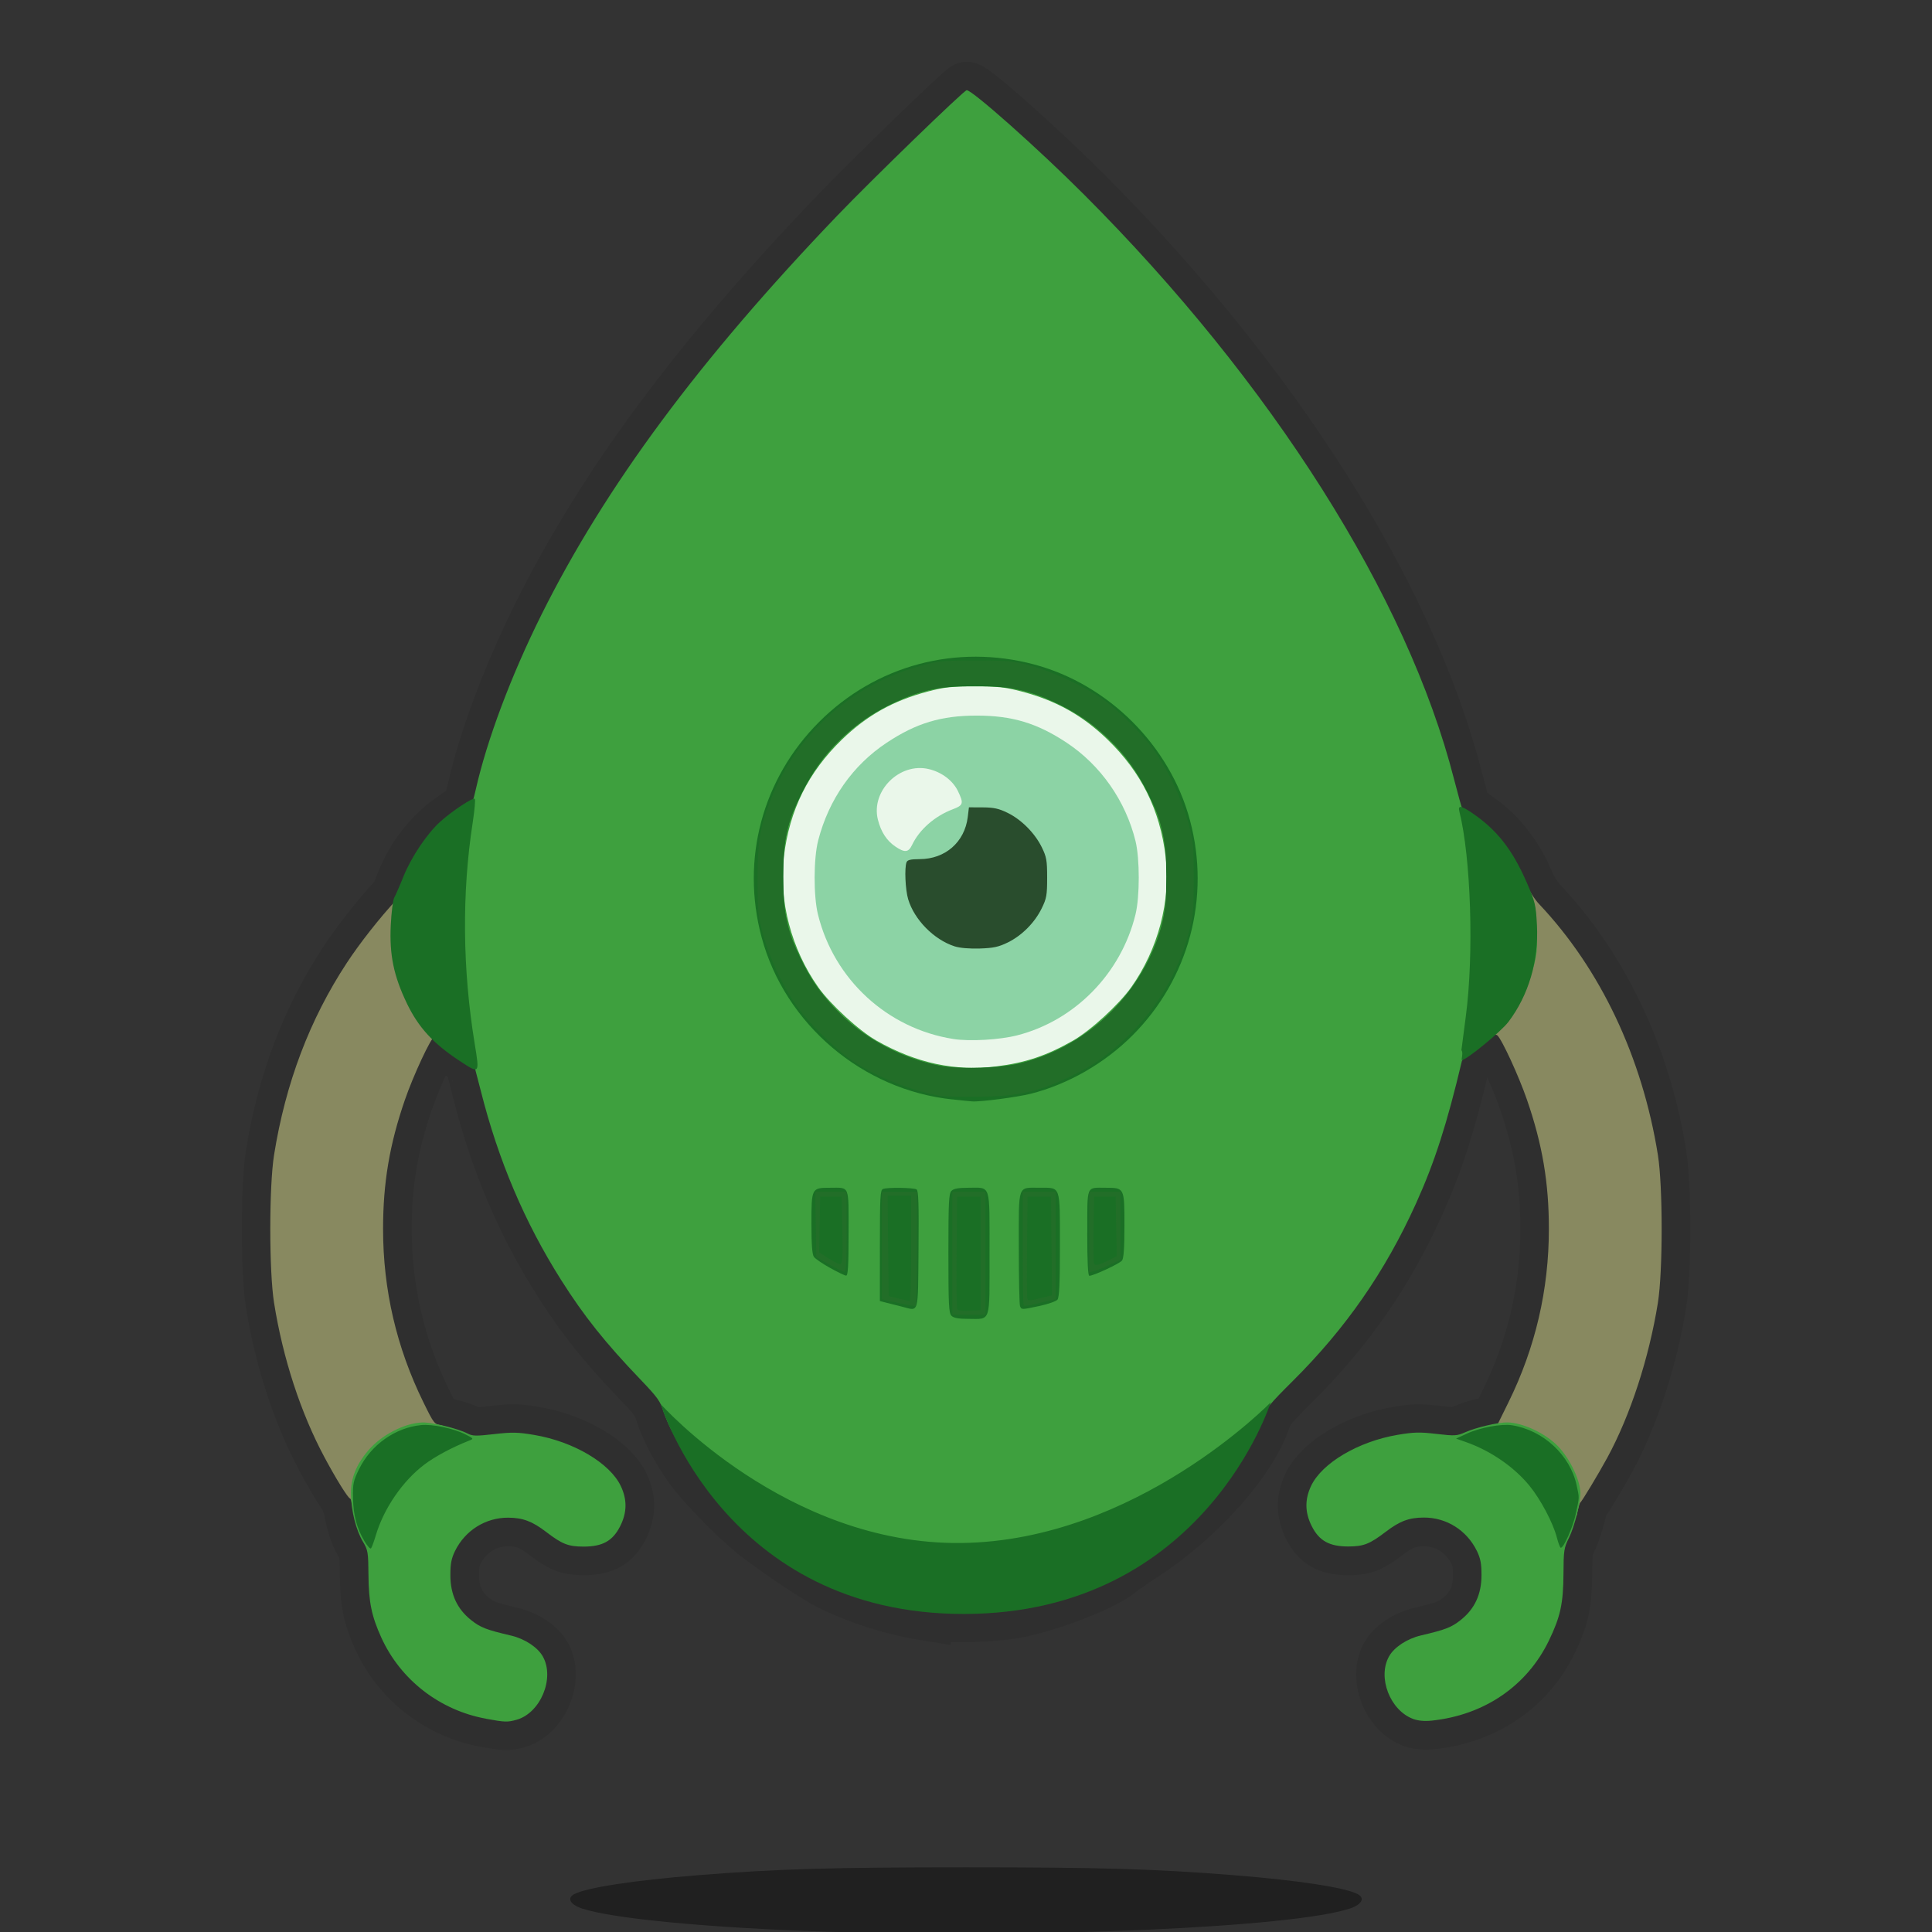 <?xml version="1.0" encoding="UTF-8" standalone="no"?>
<!-- Created with Inkscape (http://www.inkscape.org/) -->

<svg
   xmlns:dc="http://purl.org/dc/elements/1.1/"
   xmlns:cc="http://creativecommons.org/ns#"
   xmlns:rdf="http://www.w3.org/1999/02/22-rdf-syntax-ns#"
   xmlns:svg="http://www.w3.org/2000/svg"
   xmlns="http://www.w3.org/2000/svg"
   xmlns:sodipodi="http://sodipodi.sourceforge.net/DTD/sodipodi-0.dtd"
   xmlns:inkscape="http://www.inkscape.org/namespaces/inkscape"
   width="128"
   height="128"
   viewBox="0 0 33.867 33.867"
   version="1.1"
   id="svg8"
   inkscape:version="0.92.2 2405546, 2018-03-11"
   sodipodi:docname="robomongo.svg">
  <rect x="0" y="0" width="33.867" height="33.867" fill="#333333" stroke="none"/>
  <defs
     id="defs2" />
  <sodipodi:namedview
     id="base"
     pagecolor="#2c2f3b"
     bordercolor="#666666"
     borderopacity="1.0"
     inkscape:pageopacity="0"
     inkscape:pageshadow="2"
     inkscape:zoom="15.861074"
     inkscape:cx="80.093208"
     inkscape:cy="60.975263"
     inkscape:document-units="mm"
     inkscape:current-layer="layer1"
     showgrid="false"
     units="px"
     inkscape:showpageshadow="false"
     showguides="true"
     inkscape:guide-bbox="true" />
  <g
     inkscape:label="Layer 1"
     inkscape:groupmode="layer"
     id="layer1"
     transform="translate(0,-263.133)">
    <path
       inkscape:connector-curvature="0"
       id="path838"
       d="m 14.477,296.994 c -2.033,-0.066 -3.736,-0.227 -4.275,-0.406 -0.207,-0.069 -0.268,-0.181 -0.137,-0.251 0.215,-0.115 1.041,-0.242 2.164,-0.332 1.389,-0.111 2.344,-0.139 4.704,-0.139 2.36,0 3.315,0.028 4.704,0.139 1.124,0.09 1.949,0.216 2.164,0.332 0.131,0.07 0.069,0.182 -0.137,0.251 -0.997,0.331 -5.432,0.527 -9.188,0.406 z"
       style="display:inline;fill:#000000;fill-opacity:0.379;stroke-width:0.035"
       sodipodi:nodetypes="ccccscccc"
       inkscape:label="sombra inf" />
    <path
       style="color:#000000;clip-rule:nonzero;display:block;overflow:visible;visibility:visible;opacity:1;isolation:auto;mix-blend-mode:normal;color-interpolation:sRGB;color-interpolation-filters:linearRGB;solid-color:#000000;solid-opacity:1;vector-effect:none;fill:none;fill-opacity:1;fill-rule:nonzero;stroke:#000000;stroke-width:1;stroke-linecap:square;stroke-linejoin:miter;stroke-miterlimit:4;stroke-dasharray:none;stroke-dashoffset:20;stroke-opacity:0.079;marker:none;marker-start:none;marker-mid:none;marker-end:none;paint-order:normal;color-rendering:auto;image-rendering:auto;shape-rendering:auto;text-rendering:auto;enable-background:accumulate"
       d="m 16.947,264.716 c -0.048,10e-4 -1.66,1.564 -2.268,2.198 -2.416,2.521 -4.063,4.743 -5.187,6.997 -0.532,1.068 -0.957,2.198 -1.151,3.064 -0.034,0.151 -0.076,0.294 -0.094,0.318 -0.018,0.024 -0.137,0.113 -0.265,0.198 -0.4,0.266 -0.726,0.681 -0.904,1.152 -0.036,0.094 -0.075,0.182 -0.107,0.252 -0.005,-0.005 -0.009,-0.007 -0.012,0.001 -0.306,0.329 -0.653,0.773 -0.877,1.114 -0.652,0.993 -1.076,2.11 -1.277,3.368 -0.088,0.552 -0.088,2.04 0,2.593 0.156,0.978 0.469,1.932 0.888,2.715 0.2,0.373 0.402,0.699 0.443,0.716 0.016,0.007 0.028,0.053 0.028,0.104 5.99e-4,0.001 0.001,0.002 0.002,0.003 0.028,0.244 0.099,0.49 0.196,0.652 0.087,0.146 0.093,0.182 0.096,0.584 0.003,0.471 0.054,0.717 0.223,1.09 0.338,0.745 1.028,1.281 1.839,1.427 0.338,0.061 0.376,0.062 0.535,0.018 0.421,-0.117 0.676,-0.732 0.461,-1.111 -0.091,-0.161 -0.316,-0.308 -0.556,-0.365 -0.434,-0.102 -0.535,-0.141 -0.697,-0.269 -0.248,-0.196 -0.366,-0.452 -0.366,-0.79 0,-0.202 0.017,-0.293 0.082,-0.424 0.178,-0.362 0.534,-0.584 0.93,-0.583 0.259,10e-4 0.42,0.062 0.667,0.25 0.282,0.215 0.387,0.256 0.654,0.257 0.333,0.001 0.513,-0.098 0.643,-0.354 0.121,-0.239 0.125,-0.467 0.013,-0.705 -0.19,-0.403 -0.83,-0.78 -1.518,-0.897 -0.289,-0.049 -0.385,-0.051 -0.702,-0.015 -0.324,0.037 -0.38,0.036 -0.474,-0.013 -0.098,-0.051 -0.295,-0.108 -0.476,-0.146 -0.1,-0.021 -0.125,-0.06 -0.292,-0.399 -0.471,-0.958 -0.707,-1.973 -0.707,-3.039 0,-0.806 0.114,-1.478 0.381,-2.257 0.147,-0.426 0.462,-1.104 0.514,-1.104 0.018,0 0.021,-0.019 0.007,-0.043 -1.734e-4,-2.9e-4 -0.007,-0.029 -0.008,-0.03 0.017,0.014 0.035,0.031 0.052,0.042 0.073,0.049 0.238,0.16 0.367,0.246 0.129,0.086 0.241,0.163 0.249,0.171 0.008,0.008 0.075,0.258 0.15,0.556 0.306,1.218 0.768,2.306 1.408,3.316 0.402,0.635 0.771,1.097 1.389,1.743 0.303,0.316 0.352,0.385 0.406,0.566 0.074,0.249 0.28,0.641 0.494,0.943 0.201,0.283 0.77,0.871 1.104,1.141 0.279,0.225 0.916,0.661 1.228,0.839 0.426,0.242 1.137,0.482 1.707,0.575 v -5.2e-4 c 0.426,0.07 1.295,0.045 1.721,-0.048 0.604,-0.132 1.446,-0.466 1.699,-0.673 0.06,-0.049 0.262,-0.189 0.449,-0.311 0.972,-0.636 1.861,-1.636 2.099,-2.361 0.048,-0.146 0.128,-0.244 0.523,-0.636 0.933,-0.926 1.624,-1.921 2.165,-3.117 0.327,-0.724 0.541,-1.385 0.805,-2.496 0.009,-0.037 0.163,-0.175 0.314,-0.297 0.198,-0.148 0.272,-0.187 0.307,-0.158 0.079,0.066 0.379,0.715 0.521,1.13 0.27,0.785 0.383,1.455 0.383,2.263 0,1.066 -0.236,2.081 -0.707,3.038 l -0.183,0.372 c -0.185,0.029 -0.435,0.095 -0.577,0.158 -0.145,0.064 -0.18,0.066 -0.502,0.029 -0.295,-0.034 -0.396,-0.032 -0.683,0.016 -0.688,0.116 -1.328,0.494 -1.518,0.897 -0.113,0.238 -0.108,0.466 0.013,0.705 0.13,0.257 0.31,0.355 0.643,0.354 0.266,-9.7e-4 0.372,-0.042 0.654,-0.257 0.246,-0.188 0.408,-0.249 0.667,-0.25 0.395,-0.002 0.752,0.222 0.93,0.583 0.064,0.131 0.082,0.222 0.082,0.424 0,0.339 -0.118,0.594 -0.366,0.79 -0.162,0.128 -0.263,0.167 -0.697,0.269 -0.241,0.057 -0.465,0.204 -0.556,0.365 -0.208,0.368 0.016,0.949 0.424,1.099 0.087,0.031 0.198,0.042 0.321,0.029 0.923,-0.096 1.673,-0.607 2.058,-1.403 0.201,-0.416 0.252,-0.65 0.255,-1.166 0.002,-0.414 0.009,-0.459 0.096,-0.634 0.057,-0.114 0.114,-0.304 0.154,-0.478 0.017,-0.073 0.034,-0.133 0.042,-0.14 0.033,-0.027 0.322,-0.506 0.476,-0.789 0.405,-0.747 0.732,-1.749 0.887,-2.716 0.088,-0.552 0.088,-2.04 0,-2.593 -0.273,-1.711 -1.006,-3.257 -2.081,-4.396 -0.082,-0.087 -0.187,-0.253 -0.241,-0.382 -0.091,-0.219 -0.205,-0.414 -0.338,-0.588 -0.146,-0.195 -0.309,-0.352 -0.518,-0.499 -0.123,-0.087 -0.233,-0.172 -0.245,-0.189 -0.012,-0.017 -0.079,-0.257 -0.15,-0.533 -0.817,-3.195 -3.192,-6.948 -6.481,-10.241 -0.803,-0.804 -1.963,-1.835 -2.061,-1.834 z"
       id="circle821"
       inkscape:connector-curvature="0"
       inkscape:label="sombra" />
    <circle
       style="color:#000000;clip-rule:nonzero;display:block;overflow:visible;visibility:visible;opacity:1;isolation:auto;mix-blend-mode:normal;color-interpolation:sRGB;color-interpolation-filters:linearRGB;solid-color:#000000;solid-opacity:1;vector-effect:none;fill:#eaf7ea;fill-opacity:1;fill-rule:nonzero;stroke:none;stroke-width:0.514;stroke-linecap:square;stroke-linejoin:miter;stroke-miterlimit:4;stroke-dasharray:none;stroke-dashoffset:20;stroke-opacity:0.905;marker:none;marker-start:none;marker-mid:none;marker-end:none;paint-order:normal;color-rendering:auto;image-rendering:auto;shape-rendering:auto;text-rendering:auto;enable-background:accumulate"
       id="path820"
       cx="16.95"
       cy="278.633"
       r="4.764"
       inkscape:label="ojo" />
    <path
       inkscape:connector-curvature="0"
       id="path840"
       d="m 16.712,281.346 c -1.158,-0.182 -2.094,-1.044 -2.374,-2.185 -0.079,-0.323 -0.077,-0.979 0.004,-1.294 0.186,-0.721 0.605,-1.319 1.202,-1.715 0.519,-0.344 0.956,-0.475 1.577,-0.475 0.622,0 1.059,0.132 1.577,0.475 0.597,0.395 1.034,1.021 1.207,1.724 0.076,0.311 0.076,0.975 -3.96e-4,1.287 -0.253,1.034 -1.061,1.86 -2.074,2.119 -0.308,0.079 -0.834,0.109 -1.12,0.064 z m -0.723,-3.403 c 0.127,-0.268 0.399,-0.506 0.713,-0.624 0.185,-0.07 0.195,-0.102 0.09,-0.319 -0.089,-0.184 -0.283,-0.331 -0.509,-0.385 -0.512,-0.123 -1.02,0.382 -0.894,0.886 0.054,0.214 0.153,0.367 0.304,0.47 0.166,0.113 0.232,0.107 0.296,-0.028 z"
       style="display:inline;fill:#8cd3a5;stroke-width:0.034"
       sodipodi:nodetypes="cccsscccccccccccccc" />
    <path
       inkscape:connector-curvature="0"
       id="path836"
       d="m 16.731,279.721 c -0.36,-0.117 -0.703,-0.465 -0.811,-0.824 -0.05,-0.167 -0.067,-0.549 -0.029,-0.649 0.016,-0.041 0.071,-0.054 0.231,-0.055 0.448,-9.9e-4 0.787,-0.298 0.842,-0.735 l 0.021,-0.173 0.243,9.8e-4 c 0.193,9.9e-4 0.283,0.021 0.435,0.096 0.242,0.118 0.478,0.356 0.599,0.603 0.083,0.17 0.094,0.23 0.094,0.534 0,0.307 -0.01,0.364 -0.097,0.54 -0.123,0.25 -0.347,0.475 -0.595,0.596 -0.158,0.077 -0.249,0.097 -0.488,0.105 -0.188,0.005 -0.349,-0.008 -0.445,-0.039 z"
       style="display:inline;fill:#294d2d;fill-opacity:1;stroke-width:0.034"
       sodipodi:nodetypes="cccccccccsccccc" />
    <path
       inkscape:connector-curvature="0"
       id="path834"
       d="m 25.639,277.324 c 0.012,0.017 0.122,0.102 0.245,0.189 0.383,0.27 0.664,0.627 0.856,1.087 0.054,0.128 0.158,0.295 0.241,0.382 1.076,1.139 1.807,2.685 2.081,4.396 0.088,0.552 0.088,2.04 0,2.592 -0.155,0.967 -0.481,1.969 -0.887,2.716 -0.154,0.283 -0.442,0.762 -0.475,0.789 -0.012,0.009 -0.039,0.11 -0.062,0.223 -0.346,0.39 -1.252,-0.144 -1.543,-1.578 l 0.16,-0.024 0.189,-0.384 c 0.471,-0.957 0.707,-1.972 0.707,-3.038 0,-0.808 -0.113,-1.478 -0.384,-2.263 -0.143,-0.415 -0.442,-1.064 -0.521,-1.13 -0.036,-0.03 -0.108,0.007 -0.325,0.171 -0.154,0.116 -0.369,0.395 -0.282,-0.419 0.168,-0.58 -0.013,-3.726 -7.78e-4,-3.709 z m -18.022,3.947 c 0.014,0.024 0.011,0.043 -0.007,0.043 -0.052,0 -0.368,0.677 -0.514,1.104 -0.268,0.778 -0.381,1.451 -0.381,2.257 0,1.067 0.236,2.081 0.707,3.039 0.189,0.385 0.19,0.385 0.332,0.408 0.509,0.69 -1.113,2.272 -1.589,1.383 0,-0.051 -0.013,-0.098 -0.029,-0.104 -0.042,-0.017 -0.244,-0.342 -0.444,-0.715 -0.42,-0.783 -0.732,-1.737 -0.888,-2.715 -0.088,-0.552 -0.088,-2.04 0,-2.592 0.201,-1.258 0.624,-2.375 1.276,-3.368 0.224,-0.341 0.571,-0.784 0.877,-1.114 0.048,-0.147 0.645,2.351 0.66,2.375 z"
       style="display:inline;fill:#888960;stroke-width:0.034"
       sodipodi:nodetypes="ccccscccccccsccccccscscccccccccc" />
    <path
       inkscape:connector-curvature="0"
       id="path832"
       d="m 8.52,293.261 c -0.811,-0.147 -1.501,-0.682 -1.838,-1.427 -0.169,-0.373 -0.219,-0.619 -0.223,-1.09 -0.003,-0.402 -0.009,-0.438 -0.096,-0.584 -0.122,-0.204 -0.207,-0.542 -0.211,-0.839 -0.003,-0.276 0.092,-0.515 0.306,-0.765 0.231,-0.27 0.636,-0.479 0.946,-0.488 0.166,-0.005 0.622,0.106 0.786,0.191 0.094,0.049 0.15,0.05 0.474,0.013 0.317,-0.036 0.413,-0.034 0.702,0.015 0.688,0.116 1.327,0.494 1.517,0.897 0.113,0.238 0.109,0.466 -0.013,0.705 -0.13,0.257 -0.31,0.356 -0.643,0.355 -0.266,-8.5e-4 -0.372,-0.042 -0.653,-0.257 -0.246,-0.188 -0.408,-0.248 -0.667,-0.25 -0.395,-9.8e-4 -0.752,0.222 -0.93,0.583 -0.064,0.131 -0.082,0.222 -0.082,0.424 0,0.339 0.119,0.595 0.367,0.791 0.162,0.128 0.263,0.167 0.697,0.269 0.241,0.057 0.465,0.204 0.556,0.365 0.215,0.38 -0.04,0.994 -0.461,1.111 -0.159,0.044 -0.197,0.043 -0.535,-0.018 z m 16.254,0.005 c -0.408,-0.15 -0.632,-0.731 -0.424,-1.099 0.091,-0.161 0.316,-0.308 0.556,-0.365 0.434,-0.102 0.535,-0.141 0.697,-0.269 0.248,-0.196 0.367,-0.452 0.367,-0.791 0,-0.202 -0.018,-0.293 -0.082,-0.424 -0.178,-0.362 -0.534,-0.585 -0.93,-0.583 -0.259,8.6e-4 -0.421,0.062 -0.667,0.25 -0.282,0.215 -0.387,0.256 -0.653,0.257 -0.333,8.7e-4 -0.513,-0.098 -0.643,-0.355 -0.121,-0.239 -0.125,-0.467 -0.013,-0.705 0.19,-0.403 0.83,-0.781 1.518,-0.897 0.286,-0.048 0.387,-0.051 0.682,-0.016 0.322,0.037 0.357,0.035 0.502,-0.029 0.194,-0.086 0.59,-0.178 0.745,-0.173 0.254,0.008 0.609,0.166 0.838,0.375 0.217,0.197 0.425,0.601 0.437,0.849 0.008,0.162 -0.102,0.6 -0.201,0.8 -0.087,0.175 -0.094,0.221 -0.096,0.634 -0.003,0.516 -0.054,0.75 -0.255,1.166 -0.385,0.797 -1.134,1.308 -2.058,1.404 -0.123,0.013 -0.235,0.002 -0.321,-0.029 z m -7.584,-2.258 c -2.126,0.039 -4.888,-1.248 -5.559,-3.129 -0.054,-0.181 -0.103,-0.249 -0.406,-0.566 -0.618,-0.645 -0.987,-1.108 -1.389,-1.743 -0.639,-1.01 -1.101,-2.098 -1.408,-3.316 -0.075,-0.298 -0.143,-0.548 -0.15,-0.556 -0.008,-0.008 -0.12,-0.085 -0.249,-0.171 -0.129,-0.086 -0.294,-0.197 -0.367,-0.246 -0.278,-0.188 -0.586,-0.702 -0.708,-1.184 -0.088,-0.349 -0.096,-0.979 -0.014,-1.135 0.03,-0.057 0.091,-0.201 0.137,-0.321 0.179,-0.471 0.504,-0.886 0.904,-1.152 0.128,-0.085 0.248,-0.174 0.265,-0.198 0.018,-0.024 0.06,-0.167 0.094,-0.318 0.195,-0.866 0.619,-1.996 1.151,-3.064 1.123,-2.254 2.771,-4.476 5.187,-6.997 0.608,-0.634 2.22,-2.197 2.268,-2.198 0.098,-9.9e-4 1.259,1.03 2.061,1.834 3.289,3.293 5.665,7.046 6.481,10.241 0.071,0.276 0.138,0.516 0.15,0.533 0.012,0.017 0.122,0.102 0.245,0.189 0.4,0.283 0.639,0.594 0.895,1.165 0.138,0.308 0.144,0.338 0.159,0.74 0.014,0.379 0.007,0.45 -0.075,0.737 -0.05,0.175 -0.143,0.411 -0.206,0.524 -0.127,0.227 -0.384,0.565 -0.43,0.565 -0.067,0 -0.584,0.423 -0.6,0.491 -0.264,1.111 -0.477,1.772 -0.804,2.496 -0.541,1.196 -1.232,2.191 -2.165,3.117 -0.395,0.392 -0.475,0.49 -0.523,0.636 -2.086,1.969 -3.012,2.989 -4.943,3.024 z m 0.278,-9.182 c 0.51,-0.064 0.877,-0.187 1.339,-0.45 0.306,-0.174 0.806,-0.632 1.023,-0.937 0.471,-0.664 0.697,-1.52 0.603,-2.289 -0.099,-0.821 -0.427,-1.481 -1.019,-2.054 -0.436,-0.422 -0.9,-0.682 -1.504,-0.841 -0.292,-0.077 -0.414,-0.09 -0.823,-0.09 -0.409,0 -0.531,0.013 -0.823,0.09 -0.604,0.159 -1.068,0.418 -1.504,0.841 -0.592,0.574 -0.92,1.233 -1.019,2.054 -0.093,0.769 0.132,1.625 0.603,2.289 0.216,0.305 0.716,0.763 1.023,0.937 0.694,0.394 1.378,0.54 2.101,0.45 z"
       style="display:inline;fill:#3ea03e;stroke-width:0.034"
       sodipodi:nodetypes="ccccccccccccccccsccccccccccsccccccccccccccccccaccccccccccccccccccccccccsccccaccccccscccccc" />
    <path
       inkscape:connector-curvature="0"
       id="path830"
       d="m 16.907,291.425 c -4.204,0.008 -5.325,-3.679 -5.325,-3.679 0,0 2.2,2.469 5.265,2.435 3.066,-0.034 5.428,-2.466 5.428,-2.466 0,0 -1.165,3.702 -5.369,3.71 z M 6.388,290.147 c -0.137,-0.233 -0.194,-0.45 -0.2,-0.758 -0.005,-0.247 0.006,-0.298 0.106,-0.503 0.21,-0.426 0.632,-0.726 1.088,-0.772 0.2,-0.02 0.57,0.058 0.781,0.165 0.144,0.074 0.144,0.074 0.059,0.108 -0.299,0.118 -0.595,0.277 -0.782,0.418 -0.38,0.287 -0.71,0.767 -0.85,1.235 -0.034,0.113 -0.072,0.219 -0.086,0.235 -0.013,0.016 -0.066,-0.042 -0.117,-0.129 z m 20.904,-0.059 c -0.066,-0.256 -0.282,-0.666 -0.479,-0.908 -0.27,-0.332 -0.686,-0.618 -1.118,-0.769 l -0.171,-0.06 0.189,-0.087 c 0.228,-0.106 0.607,-0.176 0.791,-0.147 0.55,0.088 1.019,0.523 1.134,1.053 0.049,0.225 0.05,0.199 -0.016,0.504 -0.05,0.23 -0.209,0.591 -0.262,0.591 -0.012,0 -0.043,-0.079 -0.068,-0.176 z m -10.613,-3.89 c -0.047,-0.046 -0.054,-0.194 -0.054,-1.095 0,-0.901 0.007,-1.048 0.054,-1.095 0.039,-0.039 0.121,-0.054 0.294,-0.054 0.404,0 0.373,-0.096 0.373,1.149 0,1.245 0.031,1.149 -0.373,1.149 -0.172,0 -0.255,-0.015 -0.294,-0.054 z m -0.86,-0.158 c -0.075,-0.019 -0.195,-0.049 -0.266,-0.067 l -0.129,-0.033 V 284.968 c 0,-0.855 0.006,-0.975 0.054,-0.993 0.079,-0.031 0.539,-0.024 0.589,0.008 0.034,0.021 0.041,0.256 0.034,1.054 -0.01,1.158 0.013,1.078 -0.283,1.003 z m 2.061,-0.014 c -0.011,-0.03 -0.021,-0.492 -0.021,-1.028 0,-1.126 -0.029,-1.044 0.373,-1.044 0.365,0 0.348,-0.051 0.348,1.008 0,0.669 -0.011,0.913 -0.043,0.953 -0.024,0.029 -0.163,0.078 -0.31,0.11 -0.326,0.069 -0.321,0.069 -0.347,9.8e-4 z m -3.329,-0.667 c -0.132,-0.073 -0.259,-0.16 -0.283,-0.193 -0.031,-0.042 -0.044,-0.214 -0.044,-0.582 0,-0.626 0.002,-0.63 0.325,-0.63 0.352,0 0.326,-0.063 0.326,0.792 0,0.579 -0.01,0.75 -0.043,0.748 -0.024,-9.8e-4 -0.151,-0.062 -0.282,-0.136 z m 4.509,-0.613 c 0,-0.856 -0.026,-0.792 0.326,-0.792 0.325,0 0.325,-10e-5 0.325,0.665 0,0.393 -0.013,0.573 -0.043,0.611 -0.042,0.054 -0.499,0.267 -0.572,0.267 -0.025,0 -0.037,-0.235 -0.037,-0.751 z m -2.362,-2.34 c -1.579,-0.165 -2.939,-1.321 -3.348,-2.845 -0.365,-1.363 0.012,-2.775 1.008,-3.772 0.996,-0.996 2.408,-1.373 3.772,-1.008 1.303,0.349 2.38,1.426 2.729,2.729 0.364,1.357 -0.017,2.782 -1.007,3.773 -0.491,0.491 -1.129,0.857 -1.783,1.023 -0.237,0.06 -0.889,0.145 -1.028,0.134 -0.031,-9.9e-4 -0.185,-0.018 -0.343,-0.035 z m 1.23,-0.645 c 1.177,-0.307 2.117,-1.238 2.441,-2.42 0.063,-0.231 0.075,-0.364 0.075,-0.84 0,-0.675 -0.054,-0.922 -0.318,-1.457 -0.36,-0.731 -0.892,-1.252 -1.628,-1.596 -0.487,-0.228 -0.78,-0.287 -1.41,-0.287 -0.63,0 -0.923,0.06 -1.41,0.287 -0.736,0.344 -1.268,0.866 -1.628,1.596 -0.264,0.536 -0.318,0.783 -0.318,1.457 0,0.652 0.053,0.91 0.286,1.399 0.183,0.384 0.35,0.629 0.627,0.921 0.475,0.501 1.133,0.859 1.825,0.993 0.36,0.07 1.091,0.043 1.457,-0.052 z m -9.879,-0.036 c -0.462,-0.307 -0.715,-0.584 -0.917,-1.004 -0.231,-0.482 -0.307,-0.849 -0.282,-1.37 0.011,-0.225 0.038,-0.442 0.061,-0.483 0.023,-0.041 0.096,-0.207 0.161,-0.37 0.137,-0.339 0.414,-0.753 0.644,-0.96 0.207,-0.187 0.577,-0.432 0.607,-0.402 0.013,0.013 -0.004,0.201 -0.037,0.418 -0.191,1.239 -0.179,2.565 0.035,3.874 0.088,0.538 0.09,0.536 -0.272,0.296 z m 17.569,-0.184 c 0.012,-0.095 0.047,-0.361 0.077,-0.591 0.144,-1.089 0.09,-2.782 -0.113,-3.593 -0.029,-0.114 0.032,-0.105 0.234,0.034 0.427,0.293 0.695,0.636 0.944,1.205 0.15,0.342 0.164,0.401 0.182,0.757 0.032,0.622 -0.146,1.225 -0.499,1.692 -0.129,0.171 -0.736,0.67 -0.816,0.67 -0.018,0 0.03,-0.131 -0.01,-0.173 -2.5e-5,-2e-5 -1.08e-4,-10e-6 -1.08e-4,-10e-6 z"
       style="display:inline;fill:#1a6f25;fill-opacity:1;stroke-width:0.034"
       sodipodi:nodetypes="zczczcccccccccccccccccccscccscssscccccsccccccsssccccccsssccccsscscccscccccccccssccsccsccccccccccsccccccccccccsac" />
    <path
       inkscape:connector-curvature="0"
       id="path828"
       d="m 16.693,285.103 v -1.08 h 0.291 0.291 v 1.08 1.08 h -0.291 -0.291 z m 0.497,0 v -0.994 h -0.206 -0.206 l -0.009,0.96 c -0.005,0.528 -0.001,0.98 0.008,1.005 0.012,0.032 0.076,0.042 0.215,0.035 l 0.198,-0.011 z m -1.372,0.886 c -0.113,-0.025 -0.24,-0.054 -0.283,-0.063 l -0.077,-0.018 v -0.942 -0.942 h 0.309 0.309 v 0.992 c 0,0.546 -0.012,0.998 -0.026,1.006 -0.014,0.008 -0.118,-0.007 -0.231,-0.033 z m 0.154,-0.971 v -0.926 h -0.206 -0.206 l 0.009,0.881 0.009,0.881 0.171,0.041 c 0.094,0.022 0.183,0.042 0.197,0.045 0.014,9.9e-4 0.026,-0.413 0.026,-0.922 z m 1.974,1.002 c -0.011,-0.011 -0.019,-0.464 -0.019,-1.008 v -0.989 h 0.291 0.291 v 0.942 0.942 l -0.094,0.021 c -0.052,0.012 -0.174,0.041 -0.272,0.066 -0.098,0.024 -0.187,0.035 -0.197,0.025 z m 0.367,-0.15 0.129,-0.032 -0.009,-0.864 -0.009,-0.864 h -0.206 -0.206 l -0.009,0.874 c -0.005,0.481 -0.002,0.892 0.006,0.915 0.015,0.04 0.04,0.038 0.303,-0.028 z m -3.781,-0.573 -0.223,-0.126 -0.009,-0.574 -0.009,-0.574 h 0.275 0.275 v 0.703 c 0,0.541 -0.01,0.702 -0.043,0.699 -0.024,-9.8e-4 -0.143,-0.06 -0.266,-0.129 z m 0.232,-0.596 -0.009,-0.592 H 14.567 14.378 l -0.009,0.489 -0.009,0.489 0.162,0.103 c 0.089,0.057 0.182,0.103 0.208,0.103 0.036,0 0.044,-0.118 0.036,-0.592 z m 4.329,0.029 v -0.707 h 0.274 0.274 v 0.598 0.598 l -0.195,0.089 c -0.107,0.049 -0.23,0.098 -0.274,0.109 l -0.08,0.02 z m 0.378,0.476 0.104,-0.053 -0.009,-0.522 -0.009,-0.522 h -0.189 -0.189 l -0.009,0.565 c -0.005,0.31 -0.002,0.584 0.007,0.608 0.018,0.047 0.095,0.027 0.295,-0.076 z m -2.987,-2.861 c -0.526,-0.096 -1.12,-0.334 -1.545,-0.621 -0.301,-0.203 -0.784,-0.68 -0.993,-0.983 -0.234,-0.339 -0.456,-0.816 -0.57,-1.23 -0.087,-0.313 -0.095,-0.391 -0.095,-0.958 -6.71e-4,-0.657 0.034,-0.886 0.201,-1.33 0.207,-0.549 0.49,-0.99 0.901,-1.404 0.476,-0.479 1.07,-0.824 1.746,-1.012 0.316,-0.088 0.387,-0.095 0.975,-0.095 0.589,0 0.659,0.007 0.977,0.095 0.4,0.111 0.936,0.361 1.249,0.583 0.3,0.212 0.723,0.638 0.929,0.937 0.236,0.342 0.46,0.823 0.572,1.23 0.087,0.317 0.095,0.391 0.095,0.977 0,0.587 -0.007,0.66 -0.095,0.977 -0.189,0.685 -0.539,1.279 -1.045,1.771 -0.354,0.344 -0.622,0.532 -1.052,0.735 -0.533,0.252 -0.87,0.328 -1.529,0.341 -0.311,0.007 -0.637,-8.6e-4 -0.723,-0.017 z m 1.261,-0.536 c 0.648,-0.134 1.206,-0.426 1.678,-0.88 0.747,-0.717 1.076,-1.543 1.032,-2.589 -0.038,-0.908 -0.364,-1.623 -1.032,-2.265 -0.647,-0.621 -1.43,-0.934 -2.336,-0.934 -0.906,0 -1.69,0.313 -2.336,0.934 -0.704,0.676 -1.042,1.467 -1.041,2.438 0.001,0.942 0.348,1.75 1.035,2.41 0.47,0.451 1.027,0.748 1.662,0.884 0.319,0.069 1.011,0.07 1.338,9.7e-4 z"
       style="display:inline;fill:#226e28;stroke-width:0.034" />
  </g>
</svg>
